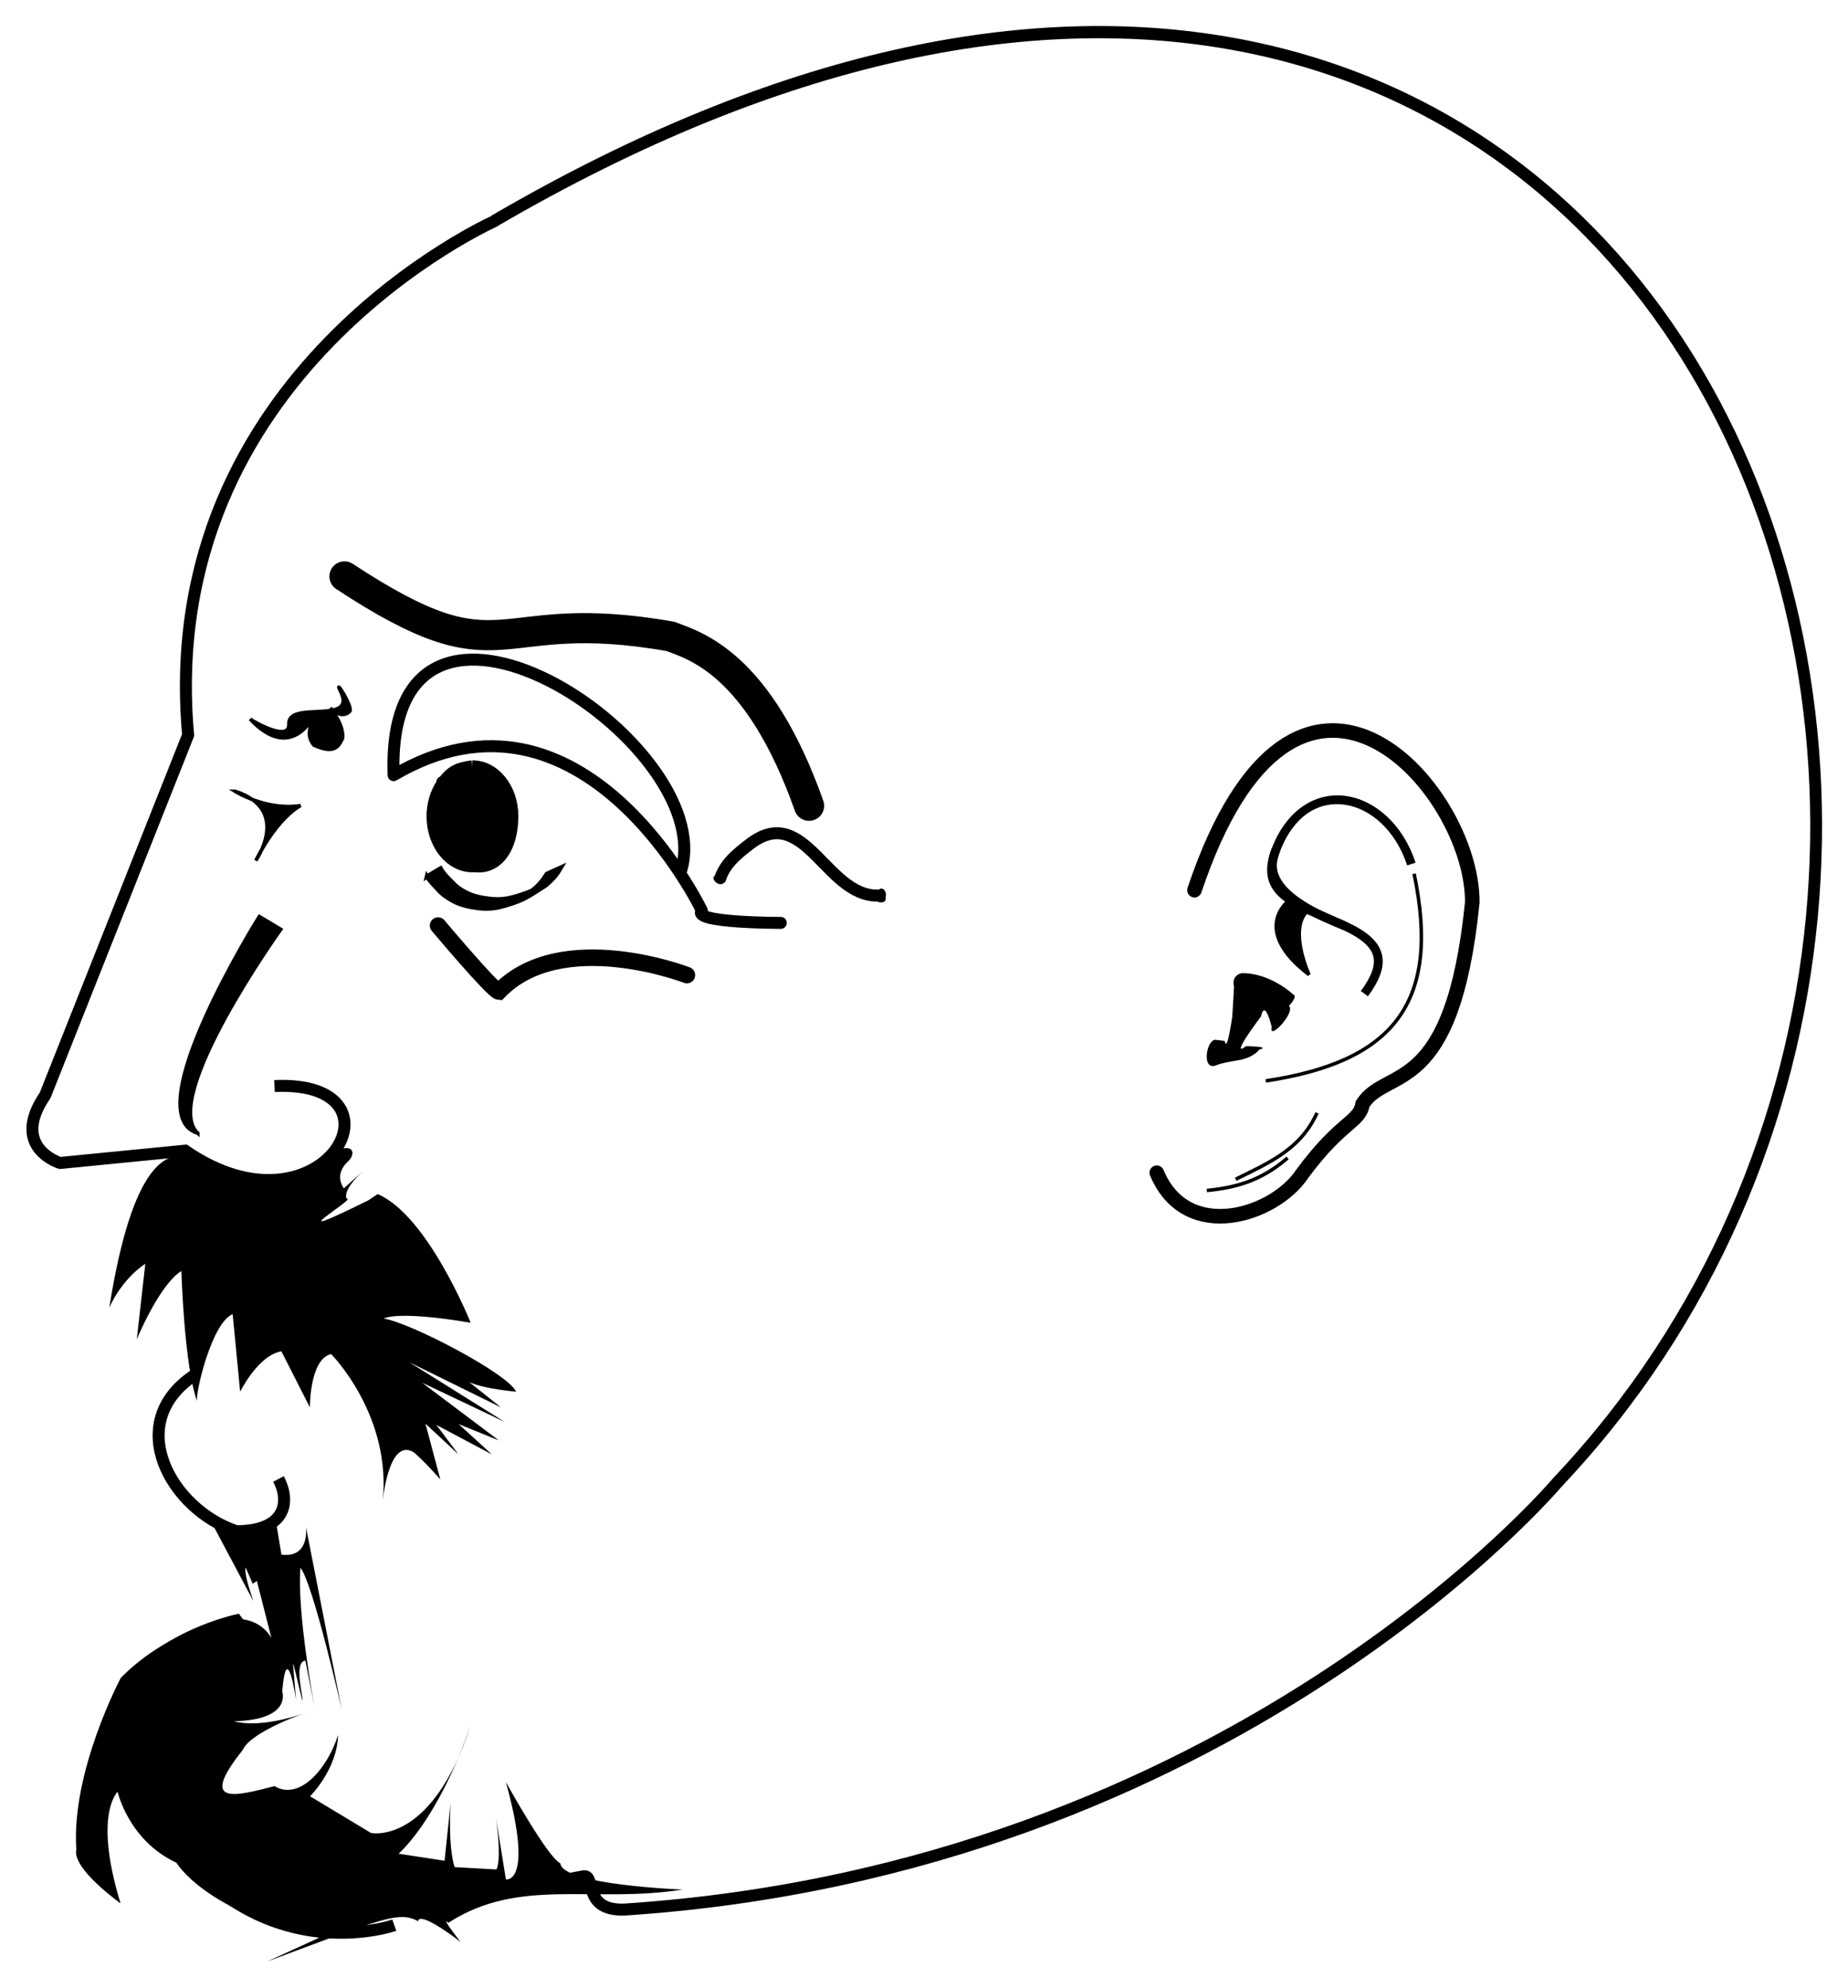 <?xml version="1.0" encoding="UTF-8"?>
<svg width="139.5mm" height="150.05mm" version="1.1" viewBox="0 0 139.5 150.05" xmlns="http://www.w3.org/2000/svg" xmlns:cc="http://creativecommons.org/ns#" xmlns:dc="http://purl.org/dc/elements/1.1/" xmlns:rdf="http://www.w3.org/1999/02/22-rdf-syntax-ns#">
 <style>#beard__hair,#g1506 {  }
#eye__ball,#path1679-9-0 {  }</style>
 <g transform="translate(-30.433 -35.823)" opacity=".999" style="mix-blend-mode:normal">
  <path d="m48.275 151.39 1.431 3.286c2.861-1.972 5.405 12.979-1.431 3.45 0 0-13.194 2.957-7.472 12.487 7.313 14.787 19.394 10.515 19.394 10.515" fill="none" stroke="#000" stroke-width=".905px"/>
  <path d="m84.763 102.22c0.397-1.238 1.29-1.93 2.248-2.672 4.306-3.338 5.868 4.461 10.117 3.834" fill="none" stroke="#000" stroke-width=".905px"/>
  <g>
   <path d="m85.117 101.43c5.34e-4 -2e-3 0.002-4e-3 7.62e-4 -2e-3 -0.001 2e-3 -0.004 5e-3 -0.012 0.013-0.003 3e-3 -0.007 7e-3 -0.012 0.011-0.005 4e-3 -0.01 9e-3 -0.018 0.016-0.01 9e-3 -0.027 0.024-0.043 0.042-0.015 0.014-0.039 0.029-0.092 0.064-0.021 0.014-0.047 0.031-0.072 0.051-0.025 0.02-0.052 0.044-0.077 0.073-0.004 5e-3 -0.007 9e-3 -0.011 0.014-0.066 0.098-0.109 0.169-0.168 0.247-0.038 0.051-0.06 0.076-0.078 0.094a0.161 0.161 90 0 0 0.232 0.223c0.029-0.03 0.059-0.065 0.103-0.124 0.063-0.084 0.117-0.17 0.172-0.252 7e-3 -7e-3 0.016-0.015 0.026-0.024 0.014-0.011 0.03-0.022 0.05-0.035 0.044-0.029 0.095-0.061 0.143-0.105 0.012-0.013 0.02-0.02 0.03-0.029 0.006-6e-3 0.013-0.011 0.019-0.017 0.006-6e-3 0.013-0.012 0.02-0.018 0.017-0.017 0.034-0.035 0.049-0.055 0.023-0.032 0.036-0.061 0.043-0.083a0.161 0.161 90 0 0-0.304-0.103z"/>
   <path d="m84.969 102.06c0.001-2e-3 0.004-4e-3 0.005-5e-3 5.8e-4 -4.5e-4 4.3e-5 1e-4 -0.003 1e-3 -0.005 3e-3 -0.016 7e-3 -0.04 0.011-0.015 3e-3 -0.04 8e-3 -0.06 0.013-0.035 9e-3 -0.061 0.019-0.082 0.03a0.161 0.161 90 0 0 0.146 0.286c2.57e-4 -1.3e-4 2e-3 -1e-3 0.015-5e-3 0.013-3e-3 0.021-5e-3 0.045-0.01 0.039-7e-3 0.077-0.018 0.112-0.035 0.002-7e-4 3e-3 -1e-3 0.004-2e-3 0.021-0.01 0.042-0.023 0.061-0.038 0.03-0.024 0.049-0.048 0.06-0.064a0.161 0.161 90 0 0-0.263-0.184z"/>
   <path d="m84.294 102.05c-0.002 0.015-4e-3 0.049 0.004 0.092 0.001 6e-3 0.002 0.011 0.004 0.017 0.004 0.017 0.011 0.038 0.021 0.061 0.017 0.039 0.041 0.077 0.071 0.114 0.071 0.085 0.177 0.173 0.322 0.211 0.048 0.013 0.102 0.018 0.158 0.01 0.028-4e-3 0.056-0.011 0.084-0.022 0.028-0.011 0.056-0.027 0.081-0.047 0.008-6e-3 0.015-0.013 0.022-0.021-3e-3 3e-3 -0.005 5e-3 -0.004 5e-3 9.2e-4 -6.9e-4 0.003-2e-3 0.01-6e-3 0.01-6e-3 0.04-0.023 0.067-0.044 0.006-5e-3 0.012-0.01 0.017-0.016 0.026-0.028 0.038-0.058 0.045-0.081 0.009-0.03 0.01-0.057 0.01-0.069a0.161 0.161 90 0 0-0.321 2e-3c-1.9e-5 -3e-3 -6.9e-5 -0.013 0.004-0.026 0.003-0.011 0.01-0.026 0.025-0.043 0.005-6e-3 0.011-0.011 0.017-0.016 0.001-1e-3 -0.007 4e-3 -0.028 0.017-0.009 6e-3 -0.023 0.014-0.037 0.025-0.009 7e-3 -0.018 0.014-0.028 0.023-0.002 4.9e-4 -0.004 1e-3 -0.006 1e-3 -0.009 1e-3 -0.02 6.5e-4 -0.032-3e-3 -0.062-0.016-0.116-0.058-0.154-0.104-0.014-0.018-0.022-0.032-0.026-0.04-2e-3 -5e-3 -0.003-7e-3 -3e-3 -8e-3 -6.47e-4 -3e-3 -3.52e-4 -1e-3 -4.06e-4 -8.7e-4a0.161 0.161 90 0 0-0.32-0.032z"/>
   <path d="m96.962 103.21c-0.003 6.2e-4 -0.009 1e-3 -0.015 3.1e-4 -0.002-3.1e-4 -0.004-7.5e-4 -0.005-1e-3 -0.003-1e-3 4.5e-4 9.9e-4 0.002 3e-3 0.013 0.018 0.024 0.04 0.032 0.069 0.007 0.026 0.012 0.055 0.013 0.089 1.37e-4 0.021-0.001 0.039-0.004 0.053-0.001 7e-3 -0.003 0.011-0.004 0.014-1.17e-4 2.7e-4 -2.31e-4 5.2e-4 -3.42e-4 7.6e-4 -0.013 0.012-0.029 0.024-0.049 0.037-0.026 0.017-0.054 0.032-0.086 0.05-0.018 0.01-0.036 0.019-0.045 0.024a0.161 0.161 90 0 0 0.147 0.286c0.01-5e-3 0.03-0.016 0.053-0.028 0.029-0.016 0.069-0.038 0.106-0.062 0.036-0.023 0.077-0.053 0.114-0.093 0.003-4e-3 0.007-7e-3 0.01-0.011 0.019-0.024 0.034-0.05 0.045-0.075 0.011-0.025 0.018-0.051 0.024-0.074 0.01-0.047 0.012-0.093 0.011-0.128-0.002-0.06-0.01-0.115-0.025-0.169-0.017-0.061-0.043-0.117-0.077-0.165-0.036-0.052-0.082-0.087-0.122-0.107-0.013-7e-3 -0.025-0.012-0.036-0.016-0.018-6e-3 -0.034-0.01-0.05-0.013-0.045-8e-3 -0.081-2e-3 -0.1 1e-3a0.161 0.161 90 0 0 0.062 0.315z"/>
   <path d="m96.846 103.47c0.001 1e-3 0.008 6e-3 0.018 0.018 0.002 2e-3 0.003 4e-3 0.006 7e-3 0.01 0.012 0.016 0.021 0.036 0.048 0.029 0.043 0.056 0.086 0.066 0.128 5.91e-4 2e-3 1.26e-4 -2.8e-4 1.1e-5 -3e-3 -1.1e-4 -3e-3 3.9e-5 -8e-3 0.002-0.015 0.002-7e-3 0.006-0.018 0.014-0.029 0.009-0.012 0.02-0.022 0.033-0.028l-0.009 5e-3c-4.78e-4 2.8e-4 -0.002 9.9e-4 -0.005 2e-3 -0.003 1e-3 -0.008 2e-3 -0.015 3e-3 -0.016 2e-3 -0.035 3e-3 -0.062 3e-3 -0.038-4e-5 -0.084-3e-3 -0.111-3e-3a0.161 0.161 90 0 0-0.002 0.321c0.019 1.1e-4 0.055 3e-3 0.115 3e-3 0.026-2.6e-4 0.066-5.6e-4 0.107-7e-3 0.02-3e-3 0.043-8e-3 0.066-0.015 0.022-7e-3 0.045-0.017 0.067-0.03 0.03-0.017 0.055-0.039 0.074-0.065 0.02-0.027 0.032-0.056 0.038-0.082 0.007-0.027 0.009-0.052 0.008-0.076-8.67e-4 -0.024-0.005-0.047-0.011-0.068-0.025-0.099-0.084-0.186-0.115-0.232-0.021-0.028-0.033-0.045-0.05-0.066-0.004-5e-3 -8e-3 -0.01-0.012-0.014-0.027-0.03-0.049-0.049-0.061-0.059a0.161 0.161 90 0 0-0.198 0.253z"/>
  </g>
  <g fill="none">
   <path d="m89.372 105.48s-6.823 9e-3 -5.958-0.929c0 0-8.937-18.646-23.269-10.223-0.674-18.937 24.533-2.556 21.723 7.145" stroke="#000" stroke-linecap="round" stroke-linejoin="round" stroke-width=".905"/>
   <path d="m56.436 79.328c12.365 8.132 10.874 2.101 24.617 4.531 1.798 0.697 6.632 1.975 10.454 12.779" stroke="#000" stroke-linecap="round" stroke-width="2.275" style="paint-order:markers stroke fill"/>
   <path d="m63.218 103.83 3.761 12.462c1.796-0.542 3.424-14.63 5.221-15.172-1.796 0.542-10.947-10.293-12.743-9.751l3.761 12.462z"/>
  </g>
  <path d="m62.666 101.98c0.232 0.349 0.521 0.648 0.806 0.95 0.326 0.382 0.734 0.652 1.163 0.892 0.592 0.321 1.247 0.448 1.903 0.534 0.424 0.051 0.853 0.054 1.276-0.012 0.291-0.045 0.424-0.088 0.713-0.163 0.504-0.154 1.013-0.309 1.486-0.55 0.548-0.28 1.055-0.639 1.579-0.966 0.284-0.23 0.555-0.481 0.784-0.77 0.178-0.225 0.237-0.338 0.384-0.582l-1.038 0.472v0c-0.329 0.521-0.683 0.945-1.181 1.306 0.222-0.123 0.44-0.253 0.665-0.37 0.107-0.056-0.205 0.129-0.312 0.187-0.466 0.253-0.972 0.41-1.473 0.567-0.26 0.07-0.435 0.124-0.699 0.171-0.416 0.073-0.84 0.077-1.259 0.033-0.646-0.073-1.291-0.188-1.875-0.5-0.199-0.109-0.306-0.161-0.492-0.291-0.235-0.165-0.438-0.372-0.638-0.58-0.282-0.288-0.574-0.574-0.772-0.934l-1.021 0.609z" stroke="#000" stroke-linecap="round" stroke-miterlimit="6.2" stroke-width=".342" style="paint-order:markers stroke fill"/>
  <g fill="none" stroke="#000">
   <path transform="matrix(3.365 0 0 3.477 -244.93 -239.8)" d="m92.919 84.068c25.792-14.566 37.615 13.28 23.851 27.379" opacity="1" stroke-width=".265px" style="mix-blend-mode:normal"/>
   <g stroke-width=".905px">
    <path d="m67.79 52.5s-25.629 11.385-23.156 38.803l-10.791 27.185c-2.698 3.95 1.124 5.112 1.124 5.112l9.442-0.929c10.391 7.166 17.347-5.358 6.745-4.879"/>
    <path d="m45.083 139.63c-5.405 3.615-1.736 10.119 3.192 11.762 3.656 0 4.133-2.136 3.179-3.943"/>
    <path d="m70.693 178.14 3.826-0.706c0.894-0.082-0.132 2.644 3.086 2.513 45.863-3.021 70.431-32.285 70.431-32.285l0.013-0.131"/>
   </g>
  </g>
  <path d="m63.502 105.68s4.152 4.942 4.585 4.981c4.734-4.897 14.198-1.242 14.198-1.242" fill="none" stroke="#000" stroke-linecap="round" stroke-width="1.248"/>
  <path d="m120.6 103.01c7.656-22.843 21.038-7.766 20.971 0.929-1.503 14.833-6.436 12.359-8.274 15.199-0.26 1.441-1.589 1.254-4.565 5.282-2.079 3.142-8.732 5.301-10.977-0.085" fill="none" stroke="#000" stroke-linecap="round" stroke-width="1.1"/>
  <path d="m137.31 101.74-0.26 0.055c1.022 4.893 0.612 8.397-1.219 10.857-1.83 2.461-5.105 3.904-9.869 4.623l0.041 0.262c4.798-0.724 8.15-2.187 10.041-4.729s2.296-6.136 1.266-11.068z" color="#000000" color-rendering="auto" dominant-baseline="auto" image-rendering="auto" opacity="1" shape-rendering="auto" solid-color="#000000" stop-color="#000000" style="font-feature-settings:normal;font-variant-alternates:normal;font-variant-caps:normal;font-variant-east-asian:normal;font-variant-ligatures:normal;font-variant-numeric:normal;font-variant-position:normal;font-variation-settings:normal;inline-size:0;isolation:auto;mix-blend-mode:normal;shape-margin:0;shape-padding:0;text-decoration-color:#000000;text-decoration-line:none;text-decoration-style:solid;text-indent:0;text-orientation:mixed;text-transform:none;white-space:normal"/>
  <path d="m129.85 119.82c-1.236 2.746-3.598 3.754-6.142 5.008" fill="none" stroke="#000" stroke-width=".265px"/>
  <path d="m127.63 123.22c-1.885 1.629-3.71 2.223-6.095 2.457" fill="none" stroke="#000" stroke-width=".265px"/>
  <g id="svg__face__hair">
   <path d="m55.275 122.95c1.701-1.021 2.122-0.191 1.475 0.489-1.191 1.055-0.358 2.073-0.358 2.073l1.431-1.293c-1.633 1.531-1.224 2.07-1.224 2.07 0.935-0.122-5.819 3.81 1.642 0.128l0.702-0.468c3.777 1.599 7.02 9.709 7.02 9.709-5.648-0.953-6.56-0.314-6.56-0.314 2.007 0.306 9.382 4.159 9.994 5.52-4.083-0.408-4.121-1.183-4.121-1.183l2.976 2.366-6.908-3.4 7.179 4.491-6.226-2.955 5.79 4.356-3.035-1.231 2.512 2.288-4.189-2.223 1.67 2.223-2.494-2.317 1.121 4.21c-1.089-1.259-1.977-2.035-1.977-2.035-1.939-1.225-2.373 3.692-2.373 3.692 0.681-6.533-3.892-11.122-3.892-11.122-1.633 0.374-1.603 4.023-1.603 4.023l-2.153-4.233c-1.769 0.306-3.113 3.05-3.113 3.05l-0.564-5.85c-1.565 0.612-2.825 5.937-2.689 6.566-0.974-2.731-1.185-9.83-1.185-9.83-1.701 1.089-3.364 5.162-3.364 5.162l0.643-5.71c-1.905 1.293-2.719 3.328-2.719 3.328 1.769-11.194 4.403-11.47 5.526-11.505 7.247 3.913 11.066-0.077 11.066-0.077z" style="mix-blend-mode:normal"/>
   <path d="m51.308 150.92 0.371 2.239c2.173 0.283 1.85-2.087 1.85-2.087l2.694 13.753s-2.169-9.542-3.114-10.676c-0.272 3.319 1.047 10.43 1.047 10.43l-0.67-3.418c-0.944 0.076-0.082 3.005-0.236 3.005l-0.709-2.929 0.236 2.882s-0.687-4.746-1.041-0.635c0 0 0.775 2.15-3.635 2.251 2.205 0.601 5.524-0.68 5.524-0.68s-4.244 1.427-4.879 2.863c-3.374 4.243-0.522 3.469 2.407 2.713 1.89 1.134 3.999-1.318 4.801-3.857-0.067 2.606-2.116 4.624-2.116 4.624l4.598 2.77s4.59 0.98 7.553-8.203c-2.539 7.35-5.474 9.766-5.474 9.766l3.478 0.534 0.456-4.35c-0.2 3.608 0.306 4.831 0.306 4.831l3.153 0.176s0.428-0.582-0.04-3.923l0.753 4.677s2.14 0.404 2e-3 -7.346c0 0 3.108 5.633 4.11 6.134 0.167 1.637 9.227 1.976 9.227 1.976-6.749 1.069-12.336-0.963-17.682 2.511-0.668-0.601 0.926 1.453 0.926 1.453-0.735-0.601-3.138-2.311-3.205-1.576-1.47-0.802-2.775-0.167-11.394 3.041l3.968-1.818c-8.686-1.938-10.822-5.638-10.822-5.638-3.608-1.67-4.438-5.348-4.438-5.348s-1.851 1.665 0.221 8.414c0 0-3.673-2.597-3.339-4.067-0.401-5.88 3.354-12.946 3.354-12.946 3.742-3.809 8.413-4.469 8.413-4.469 3.742-0.134 3.589 3.919 3.589 3.919l-1.847-7.237c-1.604-2.071-0.138 2-0.138 2l-2.989-5.623c2.551 1.417 4.73-0.134 4.73-0.134z" style="mix-blend-mode:normal"/>
  </g>
  <path id="svg__face__eye" d="m66.091 93.663c-1.147 0.141-1.647 0.423-2.261 1.29-1.08e-4 -0.025-0.002-0.051-0.002-0.076 0-0.061-0.016 3e-3 -0.034 0.127-0.458 0.68-0.71 1.542-0.71 2.432 6.4e-5 2.083 1.349 3.772 3.013 3.772 0.068 0 0.137-3e-3 0.205-9e-3 1.204 0.19 2.766-0.753 2.809-3.764-6.7e-5 -2.084-1.349-3.773-3.014-3.772h-0.007z" stroke="#000" stroke-width=".905px" style="mix-blend-mode:normal"/>
 </g>
 <g transform="translate(2 2)" style="mix-blend-mode:normal">
  <path d="m16.877 52.27c3.223 3.439 4.927-0.434 4.927-0.434-0.563 1.277-0.588 1.792-0.114 2.404 1.467 0.657 1.837 0.204 2.166-0.505 0.139-1.04-0.928-2.302-0.928-2.302s0.802 0.892 1.461 0.275c0.33-0.284-1.282-2.741-0.679-1.518 1.269 2.578-3.987 0.622-3.905 2.458 0.062 1.395-2.669-0.182-2.928-0.379" stroke="#000" stroke-width=".265px"/>
  <path d="m15.736 57.72c4.28 1.357 1.574 5.228 1.574 5.228 1.727-3.38 3.386-4.146 3.386-4.146-2.605 0.409-4.96-1.082-4.96-1.082z" stroke="#000" stroke-width=".265px"/>
  <g shape-rendering="auto">
   <path d="m99.639 58.082c-2.197-0.328-4.467 0.918-5.635 3.939-0.34 0.879-0.432 1.621-0.283 2.266 0.149 0.645 0.539 1.166 1.068 1.596 1.058 0.86 2.679 1.439 4.537 2.281 1.472 0.667 2.163 1.331 2.338 2.01 0.175 0.679-0.129 1.523-0.938 2.629l0.537 0.393c0.855-1.171 1.296-2.21 1.045-3.188-0.251-0.978-1.157-1.746-2.707-2.449-1.883-0.854-3.486-1.457-4.393-2.193-0.453-0.368-0.729-0.749-0.84-1.227-0.11-0.477-0.055-1.077 0.254-1.877 1.088-2.815 3.02-3.805 4.918-3.522 1.897 0.283 3.805 1.906 4.684 4.578l0.633-0.207c-0.943-2.868-3.022-4.702-5.219-5.029z" color="#000000" color-rendering="auto" dominant-baseline="auto" image-rendering="auto" solid-color="#000000" stop-color="#000000" style="font-feature-settings:normal;font-variant-alternates:normal;font-variant-caps:normal;font-variant-east-asian:normal;font-variant-ligatures:normal;font-variant-numeric:normal;font-variant-position:normal;font-variation-settings:normal;inline-size:0;isolation:auto;mix-blend-mode:normal;shape-margin:0;shape-padding:0;text-decoration-color:#000000;text-decoration-line:none;text-decoration-style:solid;text-indent:0;text-orientation:mixed;text-transform:none;white-space:normal"/>
   <g>
    <path d="m96.618 66.835c-1.332 1.407 0.195 4.727 0.195 4.727-4.408-3.365-1.586-5.532-1.586-5.532z" color="#000000" color-rendering="auto" dominant-baseline="auto" image-rendering="auto" solid-color="#000000" stop-color="#000000" style="font-feature-settings:normal;font-variant-alternates:normal;font-variant-caps:normal;font-variant-east-asian:normal;font-variant-ligatures:normal;font-variant-numeric:normal;font-variant-position:normal;font-variation-settings:normal;inline-size:0;isolation:auto;mix-blend-mode:normal;shape-margin:0;shape-padding:0;text-decoration-color:#000000;text-decoration-line:none;text-decoration-style:solid;text-indent:0;text-orientation:mixed;text-transform:none;white-space:normal"/>
    <path d="m95.217 65.871-0.07 0.055s-0.747 0.571-0.91 1.588c-0.163 1.017 0.27 2.455 2.496 4.154l0.201-0.162s-0.376-0.817-0.588-1.807-0.244-2.126 0.369-2.773l0.115-0.121-0.145-0.084zm0.049 0.334 1.195 0.691c-0.602 0.765-0.582 1.89-0.375 2.857 0.151 0.704 0.289 0.967 0.418 1.283-1.678-1.452-2.138-2.66-2.006-3.482 0.138-0.863 0.707-1.301 0.768-1.35z" color="#000000" color-rendering="auto" dominant-baseline="auto" image-rendering="auto" solid-color="#000000" stop-color="#000000" style="font-feature-settings:normal;font-variant-alternates:normal;font-variant-caps:normal;font-variant-east-asian:normal;font-variant-ligatures:normal;font-variant-numeric:normal;font-variant-position:normal;font-variation-settings:normal;inline-size:0;isolation:auto;mix-blend-mode:normal;shape-margin:0;shape-padding:0;text-decoration-color:#000000;text-decoration-line:none;text-decoration-style:solid;text-indent:0;text-orientation:mixed;text-transform:none;white-space:normal"/>
   </g>
   <path d="m94.006 62.016c-0.374 0.917-0.432 1.988 0.334 3.027 0.766 1.039 2.281 2.055 5.002 3.127l0.244-0.617c-2.664-1.05-4.074-2.04-4.711-2.904-0.637-0.864-0.576-1.591-0.254-2.381z" color="#000000" color-rendering="auto" dominant-baseline="auto" image-rendering="auto" solid-color="#000000" stop-color="#000000" style="font-feature-settings:normal;font-variant-alternates:normal;font-variant-caps:normal;font-variant-east-asian:normal;font-variant-ligatures:normal;font-variant-numeric:normal;font-variant-position:normal;font-variation-settings:normal;inline-size:0;isolation:auto;mix-blend-mode:normal;shape-margin:0;shape-padding:0;text-decoration-color:#000000;text-decoration-line:none;text-decoration-style:solid;text-indent:0;text-orientation:mixed;text-transform:none;white-space:normal"/>
  </g>
  <path d="m91.422 78.033c-1.262 0.197-1.592 0.361-1.592 0.361-1.201 0.505-0.742-2.103-0.006-1.904l0.629 0.073c0.17 1.002 0.568-1.837 0.568-1.837l0.134-2.238s-0.267-0.833 0.568-1.036c2.171-0.04 3.904 1.613 3.904 1.613 0.368 0.133-0.33 0.859-0.33 0.859 0.536 0.466-1.564 2.721-1.3 1.585 0 0-0.508-2.17-0.804-0.799 0 0-2.47 3.261-1.137 2.255 0 0 1.945 0.014 1.011 0.251 0 0-0.466 0.644-1.645 0.818z"/>
  <path d="m12.928 83.531c-4.729-1.403 4.648-16.358 4.648-16.358l1.619 0.971s-9.11 12.703-6.267 15.387z" stroke="#000" stroke-width=".265px"/>
 </g>
</svg>
